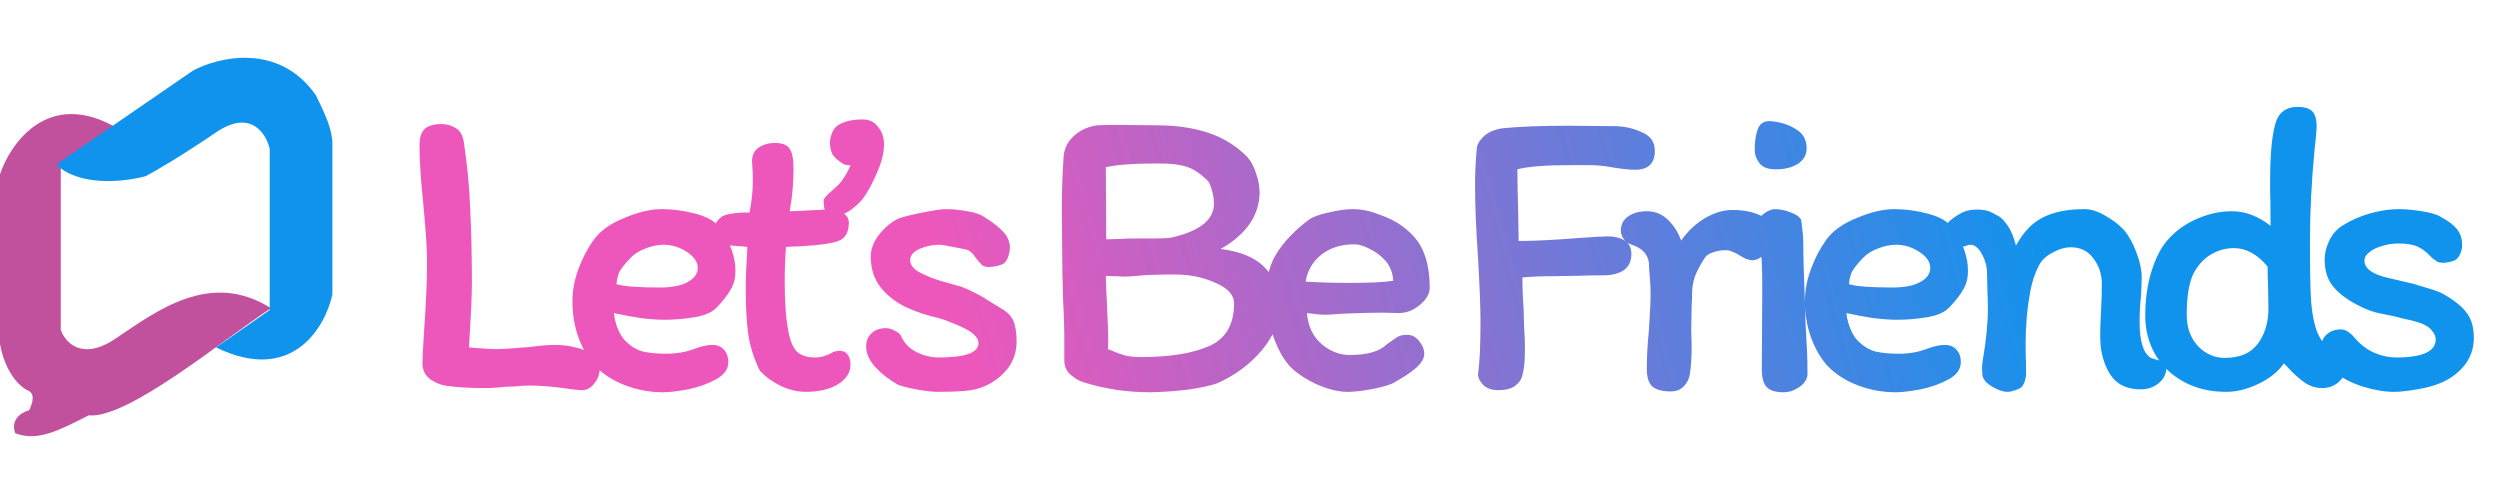 <svg width="173" height="34" viewBox="0 0 173 34" fill="none" xmlns="http://www.w3.org/2000/svg">
<path d="M4.206 22.828V11.616V11.263C3.885 11.469 4.189 11.263 7.975 8.791C3.348 6.178 0.73 9.88 0 12.058V23.799C0.351 25.777 1.373 26.742 1.84 26.978C2.471 27.189 2.279 27.86 2.016 28.39C1.548 28.508 0.701 28.99 1.052 29.979C2.629 30.597 4.206 29.714 6.134 28.743C8.851 29.008 15.511 23.446 18.754 21.327C14.547 18.679 10.867 21.504 7.975 23.446C5.661 25 4.499 23.682 4.206 22.828Z" fill="#C1519C"/>
<path d="M13.358 4.883L3.892 11.387C5.52 12.955 8.699 12.575 10.085 12.189C10.704 11.862 12.544 10.799 14.95 9.16C17.356 7.521 18.43 9.249 18.665 10.318V21.455C17.899 21.989 16.082 23.255 14.95 24.039C20.187 26.605 22.499 22.672 23 20.386V9.784C22.912 8.893 22.646 8.18 21.85 6.576C19.302 2.941 15.127 3.933 13.358 4.883Z" fill="#1093ED"/>
<path d="M30.567 8.585C30.934 8.585 31.263 8.682 31.553 8.875C31.862 9.068 32.046 9.407 32.104 9.89C32.336 11.417 32.481 12.945 32.539 14.472C32.616 15.98 32.655 17.691 32.655 19.605C32.655 20.417 32.587 21.896 32.452 24.042C33.303 24.119 33.96 24.158 34.424 24.158C34.753 24.158 35.497 24.11 36.657 24.013C37.334 23.916 37.923 23.868 38.426 23.868C38.89 23.868 39.315 23.916 39.702 24.013C40.089 24.09 40.485 24.226 40.891 24.419C41.297 24.651 41.5 25.009 41.5 25.492C41.5 25.879 41.374 26.227 41.123 26.536C40.891 26.845 40.611 27 40.282 27C40.05 27 39.683 26.961 39.18 26.884C38.271 26.749 37.401 26.681 36.57 26.681C36.299 26.681 35.99 26.7 35.642 26.739C35.313 26.758 35.072 26.768 34.917 26.768C34.453 26.826 33.989 26.855 33.525 26.855C32.578 26.855 31.727 26.807 30.973 26.71C30.586 26.671 30.2 26.526 29.813 26.275C29.426 26.004 29.233 25.618 29.233 25.115C29.233 24.825 29.272 24.081 29.349 22.882C29.484 20.891 29.552 19.373 29.552 18.329C29.552 17.517 29.513 16.666 29.436 15.777C29.359 14.888 29.31 14.327 29.291 14.095C29.117 12.452 29.03 11.098 29.03 10.035C29.03 9.532 29.146 9.165 29.378 8.933C29.629 8.701 30.026 8.585 30.567 8.585ZM39.612 20.852C39.612 20.117 39.747 19.383 40.018 18.648C40.288 17.894 40.646 17.208 41.091 16.589C41.535 15.97 42.241 15.468 43.208 15.081C44.174 14.675 45.035 14.472 45.789 14.472C46.562 14.472 47.345 14.578 48.138 14.791C48.95 15.004 49.51 15.332 49.82 15.777C50.535 16.782 50.893 17.768 50.893 18.735C50.893 19.257 50.777 19.702 50.545 20.069C50.332 20.436 50.023 20.833 49.617 21.258C49.288 21.606 48.766 21.838 48.051 21.954C47.355 22.07 46.659 22.128 45.963 22.128C45.518 22.128 44.977 22.089 44.339 22.012C43.701 21.915 43.082 21.799 42.483 21.664C42.521 22.051 42.618 22.428 42.773 22.795C42.927 23.162 43.111 23.443 43.324 23.636C43.71 24.003 44.107 24.235 44.513 24.332C44.938 24.429 45.479 24.477 46.137 24.477C46.833 24.477 47.48 24.361 48.08 24.129C48.563 23.955 48.959 23.868 49.269 23.868C49.636 23.868 49.916 23.984 50.11 24.216C50.303 24.429 50.4 24.709 50.4 25.057C50.4 25.54 50.119 25.937 49.559 26.246C48.998 26.555 48.35 26.787 47.616 26.942C46.9 27.077 46.32 27.145 45.876 27.145C44.967 27.145 44.087 26.981 43.237 26.652C42.386 26.323 41.68 25.859 41.12 25.26C40.656 24.719 40.288 24.071 40.018 23.317C39.747 22.544 39.612 21.722 39.612 20.852ZM45.934 16.937C45.508 16.937 45.083 17.024 44.658 17.198C44.232 17.353 43.884 17.575 43.614 17.865C43.266 18.232 43.024 18.532 42.889 18.764C42.773 18.977 42.695 19.276 42.657 19.663C43.14 19.818 44.145 19.895 45.673 19.895C46.504 19.895 47.142 19.769 47.587 19.518C48.051 19.267 48.283 18.938 48.283 18.532C48.283 18.126 48.031 17.759 47.529 17.43C47.026 17.101 46.494 16.937 45.934 16.937ZM50.329 16.966C50.058 16.927 49.836 16.811 49.662 16.618C49.507 16.425 49.43 16.193 49.43 15.922C49.43 15.787 49.459 15.642 49.517 15.487C49.594 15.332 49.701 15.197 49.836 15.081C50.087 14.83 50.764 14.704 51.866 14.704C52.021 13.95 52.098 13.186 52.098 12.413C52.098 12.123 52.088 11.872 52.069 11.659C52.05 11.446 52.04 11.282 52.04 11.166C52.04 10.741 52.195 10.422 52.504 10.209C52.833 9.996 53.2 9.89 53.606 9.89C54.109 9.89 54.447 10.016 54.621 10.267C54.814 10.518 54.911 10.982 54.911 11.659C54.911 12.664 54.824 13.65 54.65 14.617C54.959 14.617 55.385 14.598 55.926 14.559C56.661 14.52 57.192 14.501 57.521 14.501C57.85 14.501 58.13 14.588 58.362 14.762C58.613 14.917 58.739 15.139 58.739 15.429C58.739 16.183 58.401 16.628 57.724 16.763C57.009 16.937 55.897 17.043 54.389 17.082C54.331 17.836 54.302 18.658 54.302 19.547C54.302 20.939 54.389 22.08 54.563 22.969C54.679 23.588 54.872 24.042 55.143 24.332C55.433 24.603 55.858 24.738 56.419 24.738C56.748 24.738 57.086 24.651 57.434 24.477C57.666 24.342 57.879 24.274 58.072 24.274C58.343 24.274 58.536 24.361 58.652 24.535C58.787 24.709 58.855 24.941 58.855 25.231C58.855 25.772 58.565 26.227 57.985 26.594C57.405 26.942 56.661 27.116 55.752 27.116C55.191 27.116 54.621 26.981 54.041 26.71C53.48 26.439 53.007 26.101 52.62 25.695C52.562 25.637 52.456 25.415 52.301 25.028C52.146 24.641 52.011 24.226 51.895 23.781C51.702 22.872 51.605 21.596 51.605 19.953C51.605 19.238 51.644 18.281 51.721 17.082L50.329 16.966ZM58.767 11.427C58.555 11.427 58.4 11.388 58.303 11.311C58.052 11.156 57.839 10.973 57.665 10.76C57.511 10.547 57.433 10.238 57.433 9.832C57.453 9.542 57.52 9.291 57.636 9.078C57.752 8.846 57.917 8.682 58.129 8.585C58.535 8.372 59.057 8.266 59.695 8.266C60.159 8.266 60.517 8.44 60.768 8.788C61.039 9.117 61.174 9.523 61.174 10.006C61.174 10.586 61 11.263 60.652 12.036C60.324 12.79 59.995 13.38 59.666 13.805C59.415 14.095 59.135 14.346 58.825 14.559C58.516 14.772 58.245 14.878 58.013 14.878C57.549 14.878 57.259 14.81 57.143 14.675C57.047 14.52 56.998 14.259 56.998 13.892C56.998 13.737 57.201 13.496 57.607 13.167C57.936 12.877 58.139 12.674 58.216 12.558C58.506 12.171 58.719 11.794 58.854 11.427H58.767ZM68.29 20.736C68.444 20.833 68.744 21.016 69.189 21.287C69.653 21.538 69.962 21.838 70.117 22.186C70.271 22.534 70.349 23.017 70.349 23.636C70.349 24.332 70.146 24.951 69.74 25.492C69.334 26.014 68.812 26.42 68.174 26.71C67.729 26.903 67.246 27.019 66.724 27.058C66.221 27.097 65.612 27.116 64.897 27.116C64.51 27.116 64.007 27.058 63.389 26.942C62.789 26.826 62.374 26.72 62.142 26.623C61.523 26.275 61.001 25.869 60.576 25.405C60.15 24.941 59.938 24.467 59.938 23.984C59.938 23.597 60.063 23.288 60.315 23.056C60.566 22.824 60.895 22.708 61.301 22.708C61.513 22.708 61.716 22.766 61.91 22.882C62.122 22.979 62.267 23.095 62.345 23.23C62.557 23.733 62.915 24.11 63.418 24.361C63.92 24.612 64.433 24.738 64.955 24.738C66.791 24.738 67.71 24.409 67.71 23.752C67.71 23.578 67.661 23.443 67.565 23.346C67.487 23.23 67.371 23.114 67.217 22.998C66.965 22.824 66.608 22.64 66.144 22.447C65.699 22.254 65.303 22.109 64.955 22.012C64.162 21.838 63.389 21.577 62.635 21.229C61.939 20.881 61.368 20.427 60.924 19.866C60.479 19.286 60.257 18.58 60.257 17.749C60.257 17.246 60.44 16.753 60.808 16.27C61.194 15.767 61.639 15.39 62.142 15.139C62.49 15.004 63.06 14.859 63.853 14.704C64.645 14.549 65.187 14.472 65.477 14.472C65.921 14.472 66.405 14.52 66.927 14.617C67.449 14.694 67.845 14.83 68.116 15.023C68.638 15.332 69.063 15.661 69.392 16.009C69.72 16.338 69.885 16.715 69.885 17.14C69.885 17.353 69.836 17.585 69.74 17.836C69.643 18.068 69.527 18.213 69.392 18.271C69.102 18.406 68.763 18.474 68.377 18.474C68.203 18.474 68.058 18.426 67.942 18.329C67.845 18.232 67.71 18.078 67.536 17.865C67.323 17.536 67.12 17.343 66.927 17.285C66.695 17.227 66.356 17.159 65.912 17.082C65.467 16.985 65.167 16.937 65.013 16.937C64.529 16.937 64.065 17.034 63.621 17.227C63.195 17.42 62.983 17.681 62.983 18.01C62.983 18.397 63.302 18.725 63.94 18.996C64.346 19.189 64.79 19.354 65.274 19.489C65.776 19.624 66.086 19.711 66.202 19.75C66.472 19.808 66.82 19.943 67.246 20.156C67.69 20.369 68.038 20.562 68.29 20.736ZM88.558 21.142C88.558 22.225 88.143 23.259 87.311 24.245C86.499 25.212 85.465 25.975 84.208 26.536C83.667 26.71 82.981 26.855 82.149 26.971C81.318 27.068 80.477 27.126 79.626 27.145C77.964 27.145 76.417 26.913 74.986 26.449C74.735 26.391 74.445 26.227 74.116 25.956C73.788 25.685 73.633 25.328 73.652 24.883V23.897C73.652 22.814 73.623 21.77 73.565 20.765C73.527 19.45 73.507 18.445 73.507 17.749L73.478 14.472C73.478 13.312 73.517 12.142 73.594 10.963C73.614 10.364 73.836 9.861 74.261 9.455C74.706 9.03 75.257 8.769 75.914 8.672C76.166 8.653 76.62 8.643 77.277 8.643L80.061 8.672C81.395 8.672 82.584 8.846 83.628 9.194C84.672 9.542 85.571 10.103 86.325 10.876C86.577 11.166 86.78 11.553 86.934 12.036C87.089 12.5 87.166 12.954 87.166 13.399C87.108 14.965 86.209 16.241 84.469 17.227C85.861 17.401 86.886 17.836 87.543 18.532C88.22 19.228 88.558 20.098 88.558 21.142ZM77.596 16.531C77.79 16.512 78.099 16.502 78.524 16.502H79.829C80.409 16.502 80.815 16.483 81.047 16.444C83.019 15.999 84.005 15.216 84.005 14.095C84.005 13.805 83.957 13.496 83.86 13.167C83.783 12.838 83.677 12.606 83.541 12.471C83.039 11.988 82.565 11.678 82.12 11.543C81.676 11.388 81.018 11.311 80.148 11.311C78.466 11.311 77.258 11.398 76.523 11.572L76.552 16.56L77.596 16.531ZM78.93 24.709C80.941 24.709 82.517 24.458 83.657 23.955C84.817 23.452 85.397 22.466 85.397 20.997C85.397 20.417 84.972 19.943 84.121 19.576C83.271 19.189 82.343 18.996 81.337 18.996C80.1 18.996 79.23 19.025 78.727 19.083C78.302 19.122 78.012 19.141 77.857 19.141C77.567 19.141 77.364 19.131 77.248 19.112C77.152 19.112 77.036 19.112 76.9 19.112C76.784 19.093 76.659 19.093 76.523 19.112L76.552 20.069C76.572 20.301 76.601 20.939 76.639 21.983C76.697 23.008 76.707 23.733 76.668 24.158C77.113 24.351 77.5 24.496 77.828 24.593C78.157 24.67 78.524 24.709 78.93 24.709ZM87.626 20.359C87.626 19.18 87.887 18.203 88.409 17.43C88.931 16.637 89.656 15.893 90.584 15.197C90.854 15.004 91.309 14.839 91.947 14.704C92.585 14.549 93.145 14.472 93.629 14.472C94.209 14.472 94.818 14.598 95.456 14.849C96.113 15.081 96.645 15.352 97.051 15.661C97.766 16.183 98.259 16.792 98.53 17.488C98.8 18.165 98.936 18.977 98.936 19.924C98.936 20.33 98.704 20.726 98.24 21.113C97.795 21.48 97.312 21.664 96.79 21.664L95.688 21.635C95.127 21.635 94.325 21.654 93.281 21.693L92.672 21.722C92.246 21.761 91.927 21.78 91.715 21.78C91.405 21.78 90.98 21.741 90.439 21.664C90.516 22.573 90.854 23.288 91.454 23.81C92.053 24.313 92.701 24.564 93.397 24.564C94.615 24.564 95.465 24.322 95.949 23.839C96.355 23.549 96.625 23.365 96.761 23.288C96.896 23.211 97.109 23.172 97.399 23.172C97.708 23.172 97.979 23.317 98.211 23.607C98.443 23.897 98.559 24.187 98.559 24.477C98.559 24.806 98.356 25.144 97.95 25.492C97.563 25.821 97.031 26.169 96.355 26.536C95.987 26.691 95.485 26.826 94.847 26.942C94.209 27.058 93.677 27.116 93.252 27.116C92.575 27.116 91.821 26.923 90.99 26.536C90.158 26.13 89.54 25.685 89.134 25.202C88.728 24.719 88.37 24.032 88.061 23.143C87.771 22.254 87.626 21.326 87.626 20.359ZM93.397 19.576C94.769 19.576 95.775 19.528 96.413 19.431C96.374 18.87 96.2 18.416 95.891 18.068C95.581 17.701 95.156 17.391 94.615 17.14C94.441 17.063 94.286 17.005 94.151 16.966C94.015 16.927 93.861 16.908 93.687 16.908C92.797 16.908 92.043 17.15 91.425 17.633C90.825 18.116 90.468 18.735 90.352 19.489C91.318 19.547 92.333 19.576 93.397 19.576ZM105.351 25.956C105.293 26.246 105.119 26.497 104.829 26.71C104.558 26.903 104.172 27 103.669 27C103.244 27 102.905 26.884 102.654 26.652C102.422 26.42 102.296 26.178 102.277 25.927C102.393 25.115 102.451 23.897 102.451 22.273C102.451 21.306 102.393 19.818 102.277 17.807C102.142 15.912 102.074 14.23 102.074 12.761C102.074 11.968 102.113 11.156 102.19 10.325C102.19 10.054 102.345 9.764 102.654 9.455C102.983 9.146 103.427 8.952 103.988 8.875C105.129 8.759 106.646 8.701 108.541 8.701L111.673 8.73C112.35 8.73 112.988 8.865 113.587 9.136C114.206 9.387 114.515 9.822 114.515 10.441C114.515 11.311 114.061 11.746 113.152 11.746C112.881 11.746 112.601 11.727 112.311 11.688C112.021 11.649 111.818 11.62 111.702 11.601C111.045 11.485 110.503 11.427 110.078 11.427H108.657C106.936 11.427 105.718 11.524 105.003 11.717C105.003 12.355 105.022 13.389 105.061 14.82L105.09 16.676C106.115 16.676 107.487 16.608 109.208 16.473C110.252 16.396 110.938 16.357 111.267 16.357C111.731 16.357 112.118 16.454 112.427 16.647C112.736 16.84 112.891 17.15 112.891 17.575C112.891 18.561 112.214 19.054 110.861 19.054C110.184 19.054 109.672 19.064 109.324 19.083L107.613 19.112C106.724 19.112 105.97 19.141 105.351 19.199C105.351 19.914 105.38 20.668 105.438 21.461C105.438 21.712 105.448 22.099 105.467 22.621C105.506 23.143 105.525 23.617 105.525 24.042C105.525 24.409 105.515 24.748 105.496 25.057C105.477 25.366 105.428 25.666 105.351 25.956ZM116.946 25.84C116.907 26.169 116.772 26.459 116.54 26.71C116.308 26.961 116.008 27.087 115.641 27.087C115.061 27.087 114.635 26.981 114.365 26.768C114.094 26.536 113.959 26.12 113.959 25.521C113.959 24.709 114.007 23.82 114.104 22.853C114.181 21.732 114.22 20.871 114.22 20.272C114.22 19.963 114.2 19.576 114.162 19.112C114.123 18.687 114.104 18.368 114.104 18.155C114.046 17.826 113.91 17.565 113.698 17.372C113.504 17.179 113.195 17.014 112.77 16.879C112.596 16.802 112.451 16.676 112.335 16.502C112.219 16.309 112.161 16.135 112.161 15.98C112.161 15.535 112.335 15.197 112.683 14.965C113.031 14.733 113.456 14.617 113.959 14.617C114.519 14.617 115.003 14.81 115.409 15.197C115.815 15.584 116.124 16.067 116.337 16.647C116.781 16.009 117.323 15.497 117.961 15.11C118.618 14.723 119.256 14.53 119.875 14.53C120.667 14.53 121.334 14.665 121.876 14.936C122.436 15.187 122.717 15.632 122.717 16.27C122.717 16.637 122.552 17.024 122.224 17.43C121.914 17.817 121.595 18.01 121.267 18.01C121.015 18.01 120.716 17.894 120.368 17.662C120.232 17.565 120.078 17.488 119.904 17.43C119.749 17.353 119.585 17.314 119.411 17.314C119.101 17.314 118.811 17.362 118.541 17.459C118.27 17.556 118.086 17.672 117.99 17.807C117.68 18.29 117.448 18.725 117.294 19.112C117.158 19.499 117.091 19.914 117.091 20.359C117.091 20.688 117.081 20.949 117.062 21.142L117.033 22.795L117.062 23.897C117.062 24.709 117.023 25.357 116.946 25.84ZM122.527 8.382C123.204 8.44 123.784 8.624 124.267 8.933C124.77 9.223 125.021 9.668 125.021 10.267C125.021 10.712 124.818 11.069 124.412 11.34C124.006 11.591 123.503 11.717 122.904 11.717C122.343 11.717 121.957 11.572 121.744 11.282C121.531 10.992 121.425 10.692 121.425 10.383C121.425 9.822 121.493 9.349 121.628 8.962C121.763 8.556 122.063 8.363 122.527 8.382ZM121.947 20.359V19.518C121.947 18.551 121.899 17.672 121.802 16.879C121.725 16.067 121.676 15.564 121.657 15.371C121.676 15.158 121.821 14.955 122.092 14.762C122.363 14.569 122.604 14.472 122.817 14.472C123.184 14.472 123.552 14.549 123.919 14.704C124.306 14.839 124.547 15.013 124.644 15.226C124.741 15.941 124.789 16.492 124.789 16.879C124.789 17.73 124.828 19.122 124.905 21.055L124.934 22.186L124.992 23.288C125.011 23.597 125.031 23.965 125.05 24.39C125.069 24.815 125.079 25.299 125.079 25.84C125.079 26.207 124.895 26.517 124.528 26.768C124.18 27.019 123.813 27.145 123.426 27.145C122.865 27.145 122.469 27.019 122.237 26.768C122.024 26.517 121.918 26.12 121.918 25.579L121.947 20.359ZM124.902 20.852C124.902 20.117 125.038 19.383 125.308 18.648C125.579 17.894 125.937 17.208 126.381 16.589C126.826 15.97 127.532 15.468 128.498 15.081C129.465 14.675 130.325 14.472 131.079 14.472C131.853 14.472 132.636 14.578 133.428 14.791C134.24 15.004 134.801 15.332 135.11 15.777C135.826 16.782 136.183 17.768 136.183 18.735C136.183 19.257 136.067 19.702 135.835 20.069C135.623 20.436 135.313 20.833 134.907 21.258C134.579 21.606 134.057 21.838 133.341 21.954C132.645 22.07 131.949 22.128 131.253 22.128C130.809 22.128 130.267 22.089 129.629 22.012C128.991 21.915 128.373 21.799 127.773 21.664C127.812 22.051 127.909 22.428 128.063 22.795C128.218 23.162 128.402 23.443 128.614 23.636C129.001 24.003 129.397 24.235 129.803 24.332C130.229 24.429 130.77 24.477 131.427 24.477C132.123 24.477 132.771 24.361 133.37 24.129C133.854 23.955 134.25 23.868 134.559 23.868C134.927 23.868 135.207 23.984 135.4 24.216C135.594 24.429 135.69 24.709 135.69 25.057C135.69 25.54 135.41 25.937 134.849 26.246C134.289 26.555 133.641 26.787 132.906 26.942C132.191 27.077 131.611 27.145 131.166 27.145C130.258 27.145 129.378 26.981 128.527 26.652C127.677 26.323 126.971 25.859 126.41 25.26C125.946 24.719 125.579 24.071 125.308 23.317C125.038 22.544 124.902 21.722 124.902 20.852ZM131.224 16.937C130.799 16.937 130.374 17.024 129.948 17.198C129.523 17.353 129.175 17.575 128.904 17.865C128.556 18.232 128.315 18.532 128.179 18.764C128.063 18.977 127.986 19.276 127.947 19.663C128.431 19.818 129.436 19.895 130.963 19.895C131.795 19.895 132.433 19.769 132.877 19.518C133.341 19.267 133.573 18.938 133.573 18.532C133.573 18.126 133.322 17.759 132.819 17.43C132.317 17.101 131.785 16.937 131.224 16.937ZM148.843 24.767C148.94 24.806 149.095 24.854 149.307 24.912C149.52 24.97 149.675 25.028 149.771 25.086C149.868 25.144 149.916 25.231 149.916 25.347C149.936 25.811 149.762 26.198 149.394 26.507C149.046 26.797 148.631 26.942 148.147 26.942C147.393 26.942 146.804 26.739 146.378 26.333C145.953 25.927 145.644 25.308 145.45 24.477C145.373 24.148 145.334 23.694 145.334 23.114C145.334 22.785 145.354 22.254 145.392 21.519C145.431 20.746 145.45 20.127 145.45 19.663C145.45 18.986 145.257 18.397 144.87 17.894C144.503 17.372 143.981 17.111 143.304 17.111C142.898 17.111 142.473 17.237 142.028 17.488C141.584 17.72 141.274 18.01 141.1 18.358C140.81 18.919 140.607 19.528 140.491 20.185C140.279 21.345 140.172 22.553 140.172 23.81C140.172 24.409 140.182 24.873 140.201 25.202C140.201 25.279 140.201 25.434 140.201 25.666C140.221 25.879 140.201 26.082 140.143 26.275C140.105 26.449 140.027 26.613 139.911 26.768C139.815 26.865 139.66 26.942 139.447 27C139.254 27.077 139.07 27.116 138.896 27.116C138.626 27.116 138.287 27 137.881 26.768C137.475 26.536 137.243 26.275 137.185 25.985L137.156 25.492C137.156 25.318 137.176 25.115 137.214 24.883C137.446 23.53 137.562 22.35 137.562 21.345C137.562 20.9 137.553 20.552 137.533 20.301L137.504 18.938C137.504 18.474 137.388 18.029 137.156 17.604C136.924 17.159 136.654 16.937 136.344 16.937C136.248 16.937 136.112 16.976 135.938 17.053C135.764 17.111 135.619 17.14 135.503 17.14C135.31 17.14 135.097 17.043 134.865 16.85C134.653 16.657 134.546 16.454 134.546 16.241C134.546 15.835 134.682 15.506 134.952 15.255C135.242 15.023 135.523 14.839 135.793 14.704C136.083 14.569 136.412 14.501 136.779 14.501C137.089 14.501 137.34 14.53 137.533 14.588C137.727 14.646 137.988 14.772 138.316 14.965C138.49 15.062 138.693 15.274 138.925 15.603C139.157 15.932 139.351 16.396 139.505 16.995C140.008 16.067 140.627 15.419 141.361 15.052C142.115 14.665 143.072 14.472 144.232 14.472C144.677 14.472 145.151 14.617 145.653 14.907C146.175 15.197 146.62 15.535 146.987 15.922C147.335 16.347 147.625 16.879 147.857 17.517C148.089 18.136 148.205 18.696 148.205 19.199C148.205 19.489 148.186 19.963 148.147 20.62C148.089 21.142 148.06 21.693 148.06 22.273C148.06 23.626 148.321 24.458 148.843 24.767ZM160.688 26.855C160.282 26.855 159.895 26.739 159.528 26.507C159.18 26.256 158.871 25.995 158.6 25.724C158.329 25.434 158.146 25.241 158.049 25.144C157.643 25.724 157.053 26.198 156.28 26.565C155.507 26.932 154.762 27.116 154.047 27.116C152.945 27.116 151.969 26.884 151.118 26.42C150.267 25.956 149.61 25.328 149.146 24.535C148.682 23.723 148.45 22.824 148.45 21.838C148.45 20.91 148.556 20.021 148.769 19.17C149.001 18.3 149.31 17.575 149.697 16.995C150.219 16.26 150.915 15.68 151.785 15.255C152.674 14.83 153.554 14.617 154.424 14.617C154.946 14.617 155.439 14.714 155.903 14.907C156.367 15.1 156.773 15.342 157.121 15.632C157.121 14.356 157.111 13.554 157.092 13.225V12.587C157.092 10.77 157.208 9.445 157.44 8.614C157.653 7.802 158.175 7.396 159.006 7.396C159.451 7.396 159.779 7.493 159.992 7.686C160.205 7.879 160.311 8.247 160.311 8.788C160.311 8.981 160.263 9.513 160.166 10.383C159.953 12.548 159.847 14.714 159.847 16.879C159.847 18.696 159.876 20.05 159.934 20.939C160.011 21.809 160.156 22.505 160.369 23.027C160.601 23.549 160.959 24.013 161.442 24.419C161.732 24.651 161.935 24.844 162.051 24.999C162.186 25.154 162.254 25.357 162.254 25.608C162.254 25.917 162.099 26.207 161.79 26.478C161.481 26.729 161.113 26.855 160.688 26.855ZM153.96 24.767C154.985 24.767 155.739 24.448 156.222 23.81C156.725 23.153 156.976 22.321 156.976 21.316L156.947 19.692C156.928 19.383 156.918 18.967 156.918 18.445C156.203 17.594 155.429 17.169 154.598 17.169C154.037 17.169 153.506 17.314 153.003 17.604C152.52 17.894 152.123 18.319 151.814 18.88C151.485 19.518 151.321 20.485 151.321 21.78C151.321 22.669 151.582 23.394 152.104 23.955C152.626 24.496 153.245 24.767 153.96 24.767ZM169.102 20.359C169.876 20.804 170.417 21.248 170.726 21.693C171.036 22.118 171.19 22.679 171.19 23.375C171.19 24.071 170.987 24.69 170.581 25.231C170.175 25.753 169.653 26.159 169.015 26.449C168.551 26.662 167.971 26.826 167.275 26.942C166.599 27.058 166.067 27.116 165.68 27.116C165.004 27.116 164.269 26.99 163.476 26.739C162.684 26.488 162.007 26.13 161.446 25.666C160.905 25.202 160.634 24.661 160.634 24.042C160.634 23.655 160.76 23.356 161.011 23.143C161.263 22.911 161.591 22.795 161.997 22.795C162.326 22.795 162.674 23.027 163.041 23.491C163.409 23.897 163.834 24.206 164.317 24.419C164.82 24.632 165.313 24.738 165.796 24.738C167.633 24.738 168.551 24.322 168.551 23.491C168.551 23.317 168.493 23.153 168.377 22.998C168.261 22.824 168.155 22.708 168.058 22.65C167.884 22.515 167.643 22.399 167.333 22.302C167.024 22.205 166.715 22.128 166.405 22.07C166.096 21.993 165.864 21.935 165.709 21.896C165.555 21.857 165.226 21.79 164.723 21.693C164.24 21.596 163.776 21.432 163.331 21.2C162.597 20.852 161.997 20.427 161.533 19.924C161.089 19.421 160.866 18.774 160.866 17.981C160.866 17.536 160.973 17.092 161.185 16.647C161.417 16.183 161.727 15.835 162.113 15.603C162.693 15.236 163.331 14.955 164.027 14.762C164.723 14.569 165.371 14.472 165.97 14.472C166.454 14.472 166.995 14.52 167.594 14.617C168.213 14.714 168.658 14.849 168.928 15.023C169.431 15.294 169.798 15.574 170.03 15.864C170.262 16.154 170.378 16.521 170.378 16.966C170.378 17.179 170.33 17.391 170.233 17.604C170.137 17.797 170.021 17.933 169.885 18.01C169.576 18.126 169.305 18.184 169.073 18.184C168.899 18.184 168.754 18.155 168.638 18.097C168.522 18.02 168.416 17.942 168.319 17.865C168.242 17.788 168.194 17.739 168.174 17.72C167.923 17.449 167.643 17.237 167.333 17.082C167.024 16.927 166.57 16.85 165.97 16.85C165.584 16.85 165.207 16.908 164.839 17.024C164.491 17.121 164.221 17.246 164.027 17.401C163.873 17.517 163.766 17.623 163.708 17.72C163.65 17.797 163.621 17.904 163.621 18.039C163.621 18.58 164.163 18.977 165.245 19.228C166.347 19.479 166.927 19.615 166.985 19.634C167.101 19.673 167.42 19.769 167.942 19.924C168.484 20.079 168.87 20.224 169.102 20.359Z" fill="url(#paint0_linear_101_34)"/>
<defs>
<linearGradient id="paint0_linear_101_34" x1="137.176" y1="-2.21052e-05" x2="-81.224" y2="60.517" gradientUnits="userSpaceOnUse">
<stop stop-color="#1093ED"/>
<stop offset="0.328" stop-color="#ED57BB"/>
</linearGradient>
</defs>
</svg>
